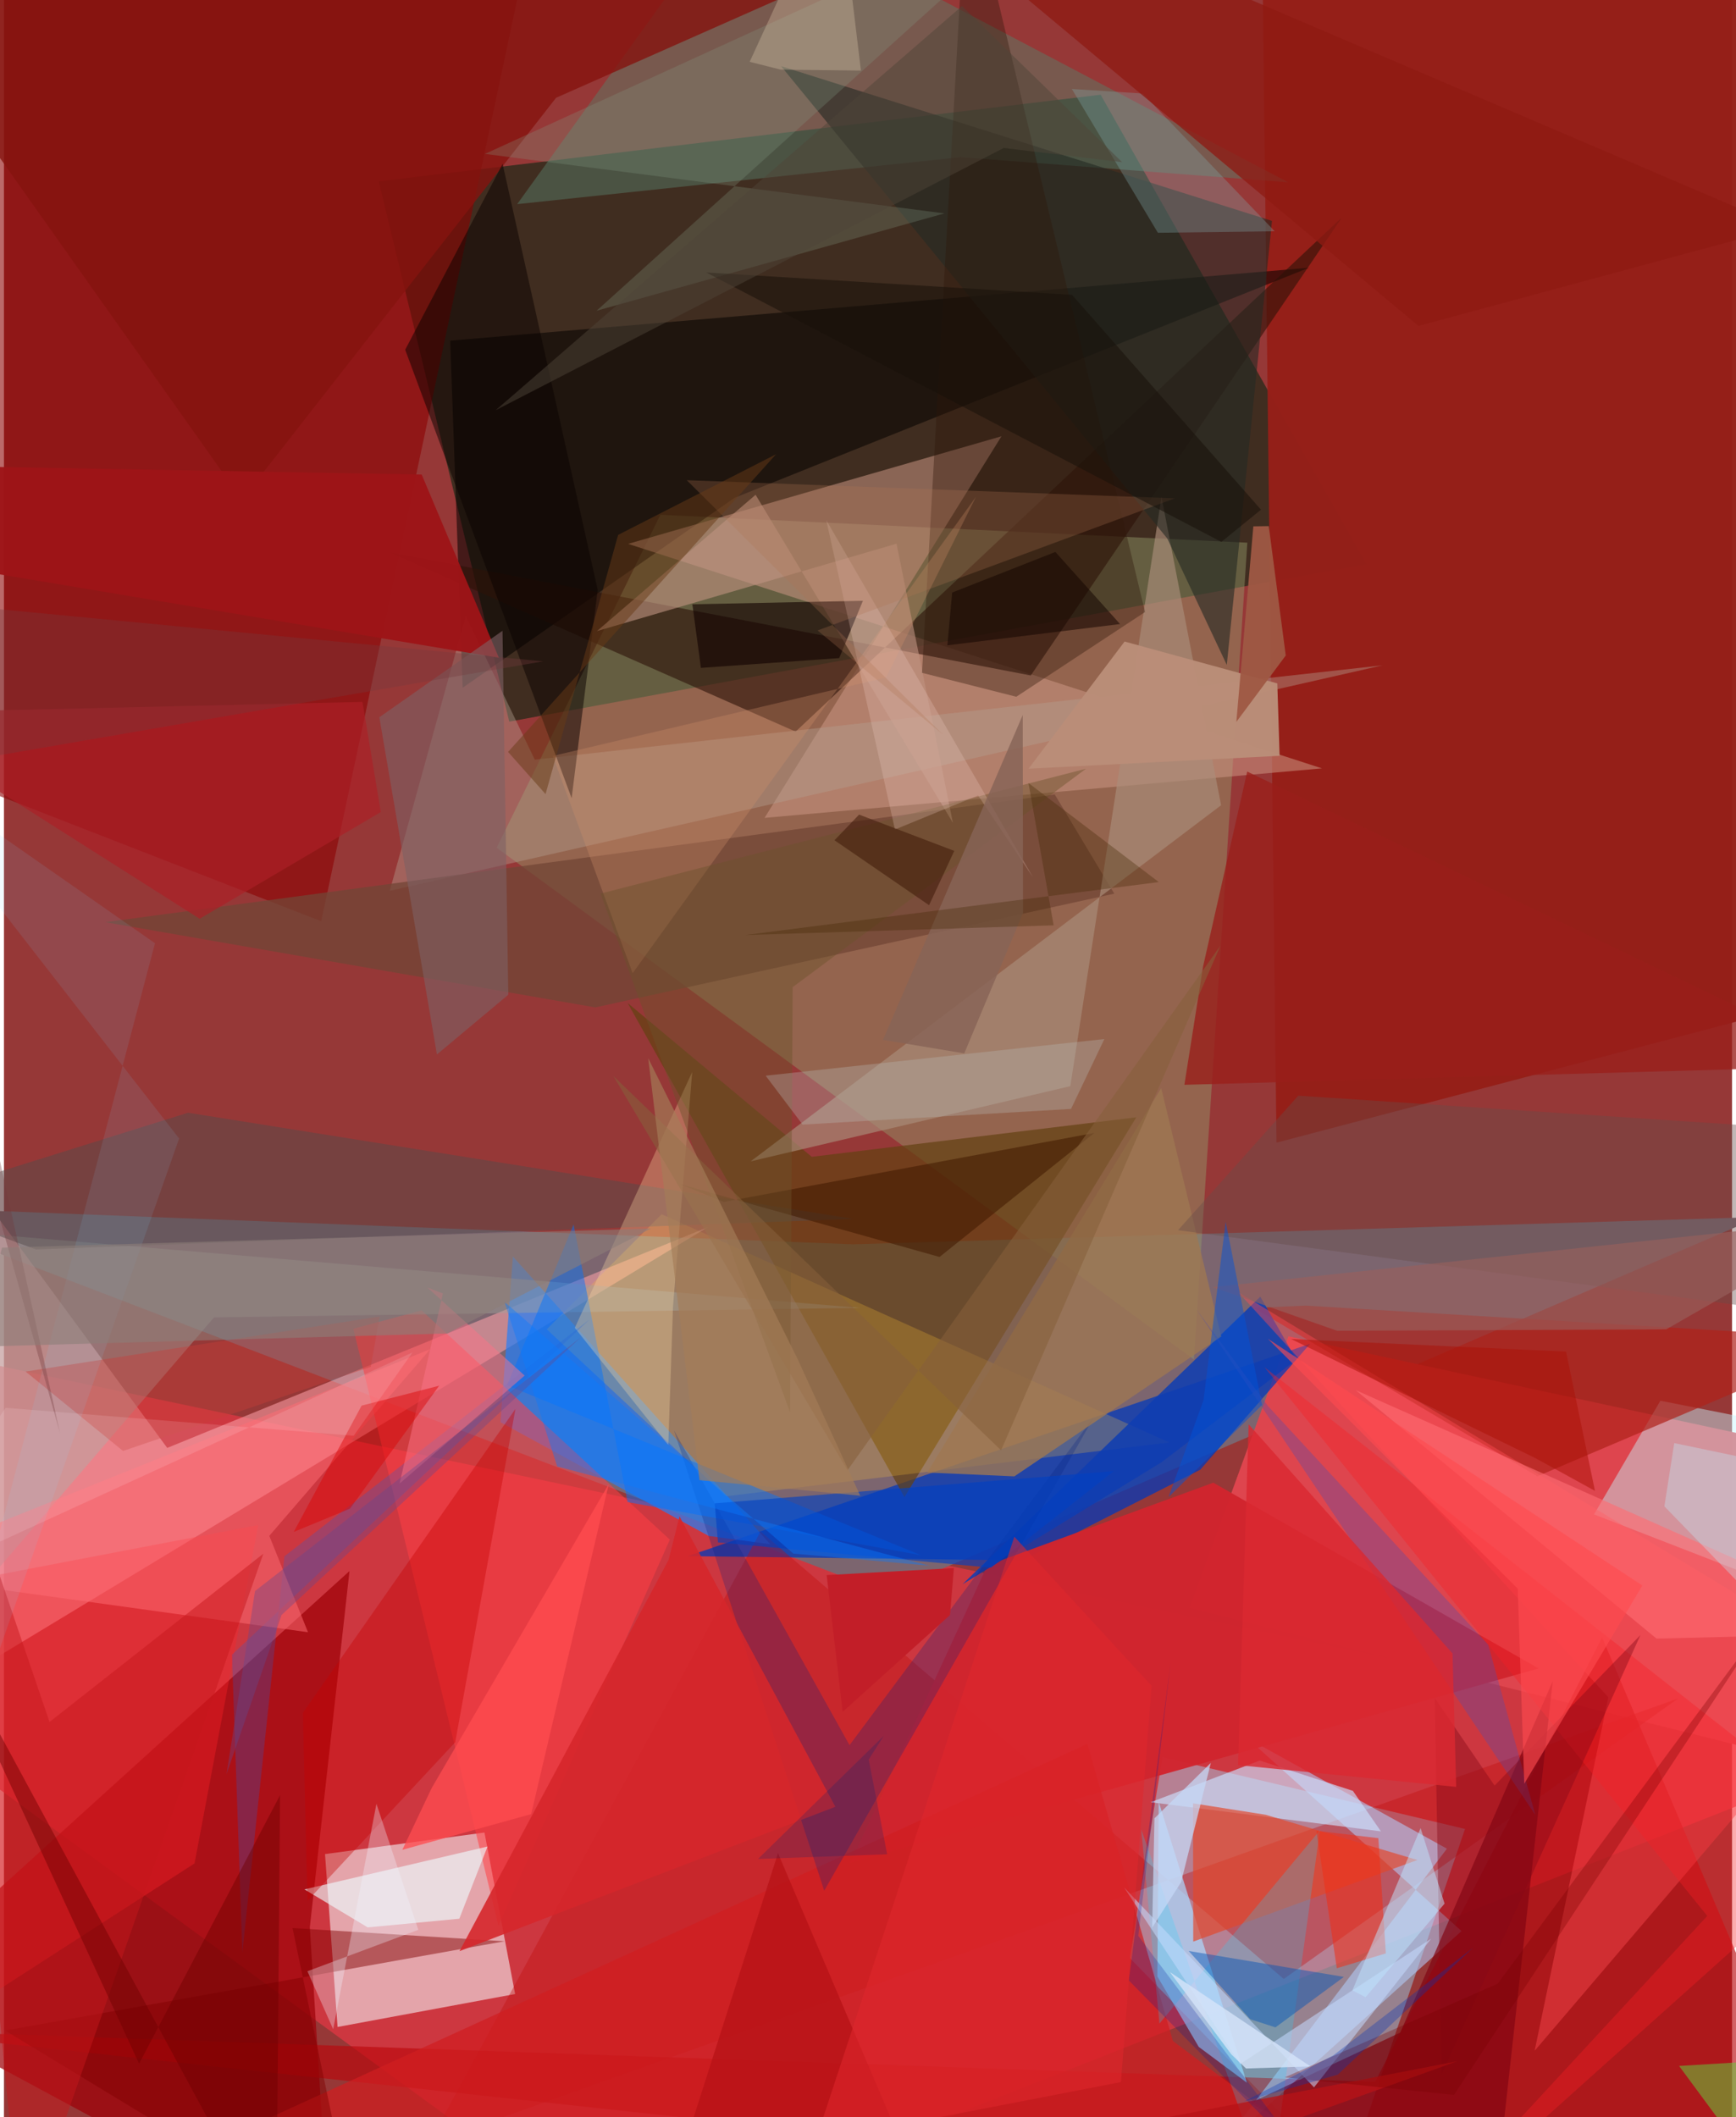 <svg xmlns="http://www.w3.org/2000/svg" width="228" height="278" viewBox="0 0 836 1024"><path fill="#963837" d="M0 0h836v1024H0z"/><path fill="#352b1e" fill-opacity=".882" d="M244.455 349.023l-63.13-261.288 349.212-41.927 128.418 226.975z"/><path fill="#f13747" fill-opacity=".596" d="M-62 648.058v173.651L299.805 1086 898 850.02z"/><path fill="#7c6670" fill-opacity=".996" d="M849.037 588.646l-438.194 13.192L-62 583.428 426.653 770.48z"/><path fill="#98dfff" fill-opacity=".435" d="M544.652 947l104.426 107.404 57.75-169.814-146.365-34.773z"/><path fill="#91986a" fill-opacity=".455" d="M575.648 657.502l-337.29-247.485 79.213-161.029 283.938 13.484z"/><path fill="#de454e" fill-opacity=".988" d="M621.401 646.327l-47.88 131.411 276.1 69.081L898 705.967z"/><path fill="#0039bb" fill-opacity=".729" d="M330.81 752.653l161.764 2.052 86.152-43.849 53.138-60.91z"/><path fill="#f1e6ec" fill-opacity=".62" d="M247.286 964.436l-14.827-78.108-77.142 10.428 6.07 83.618z"/><path fill="#ffa2a9" fill-opacity=".549" d="M-10.314 805.693l350.715-212.11L78.98 700.306-62 508.39z"/><path fill="#8b0000" fill-opacity=".588" d="M261.414-62L153.489 445.586-62 361.689-58.066-62z"/><path fill="#257ef7" fill-opacity=".698" d="M246.233 607.761l-6.053 80.118 100.773 55.018 29.692 3.957z"/><path fill="#951f18" fill-opacity=".973" d="M876.746 4.774L608.306-62l7.322 614.665L898 478.366z"/><path fill="#9e0107" fill-opacity=".718" d="M167.166 759.855L-62 967.608 157.629 1086l-9.662-153.806z"/><path fill="#ba070c" fill-opacity=".635" d="M663.327 1006.948L773.14 791.959 898 1086-62 981.672z"/><path fill="#624012" fill-opacity=".702" d="M301.713 485.108l89.068 74.4L547.795 540.4 435.632 724.112z"/><path fill="#050200" fill-opacity=".553" d="M353.386 240.79l-131.491 91.871-6.015-167.903 415.434-35.263z"/><path fill="#cc9784" fill-opacity=".529" d="M637.608 371.634l-269.652 23.945 114.602-184.56-180.626 52.027z"/><path fill="#2c1108" fill-opacity=".592" d="M382.985 353.86l264.34-248.785-150.577 221.626-310.645-59.73z"/><path fill="#587c69" fill-opacity=".482" d="M356.31-51.272L248.278 98.742 462.806 76.01 621.3 88.195z"/><path fill="#c5f6ff" fill-opacity=".443" d="M769.24 732.459L898 782.454v-85.862l-96.673-19.115z"/><path fill="#ff3f45" fill-opacity=".545" d="M322.123 744.676l-82.886 186.78-70.207-288.778 33.011-8.891z"/><path fill="#c20b0c" fill-opacity=".369" d="M619.131 957.157L809.97 821.464l-604.485 215.338 160.55-296.093z"/><path fill="#ffc435" fill-opacity=".235" d="M563.767 697.668l-214.44 26.017-86.733-80.74 55.586-55.664z"/><path fill="#b2d1ff" fill-opacity=".549" d="M705.143 933.987l-103.658-93.316 96.577 53.474-111.18 146.49z"/><path fill="#d1252e" fill-opacity=".965" d="M585.049 717.12l-109.27 39.989-66.219 143.819 332.836-93.964z"/><path fill="#af221a" fill-opacity=".702" d="M741.804 714.036l-137.148-81.448 25.022-1.108L898 647.62z"/><path fill="#b49f91" fill-opacity=".408" d="M256.786 367.404l-33.384-69.478-36.763 132.94 480.307-109.083z"/><path fill="#724636" fill-opacity=".765" d="M537.141 432.226l-251.078 55.03L49.01 446.02l459.345-61.738z"/><path fill="#abd8fe" fill-opacity=".706" d="M578.008 990l23.282 17.332-42.66-135.907-.652 84.478z"/><path fill="#a2a19c" fill-opacity=".459" d="M101.623 637.183l312.097-4.617L-62 592.286l58.711 167.04z"/><path fill="#aa8e7a" fill-opacity=".659" d="M588.815 389.464L361.27 561.688l154.612-36.357 44.097-285.013z"/><path fill="#810512" fill-opacity=".69" d="M602.984 1017.094l72.499-34.014 73.781-170.002L719 1086z"/><path fill="#cce2ff" fill-opacity=".647" d="M607.518 851.505l-52.76 20.177 111.369 14.075-13.553-19.587z"/><path fill="#252924" fill-opacity=".608" d="M613.439 106.846L375.956 31.995 562.8 260.476l28.773 61.119z"/><path fill="#cf1d21" fill-opacity=".722" d="M524.112 843.48l41.402 143.687L697.354 1086H-6.438z"/><path fill="#0e3db2" fill-opacity=".855" d="M625.253 657.65l-17.472-30.483-144.055 139.077 96.291-59.029z"/><path fill="#07217f" fill-opacity=".251" d="M527.478 685.084L396.82 914.481 324.14 691.8l84.924 152.272z"/><path fill="#534c4b" fill-opacity=".471" d="M15.454 604.306l-63.323-23.303 136.914-42.821L410.97 589.54z"/><path fill="#0074ff" fill-opacity=".471" d="M243.407 670.019l200.247 82.185-141.958-25.688-26.126-134.29z"/><path fill="#e2462b" fill-opacity=".671" d="M683.756 899.62l-73.337-21.879-35.185-5.538.104 66.883z"/><path fill="#ff4c52" fill-opacity=".427" d="M776.15 820.945L597.044 624.926 898 807.362 740.491 991.9z"/><path fill="#22d8ff" fill-opacity=".235" d="M550.175 884.829l8.814 93.9 77.657-93.553-24.39 176.48z"/><path fill="#9f7852" fill-opacity=".788" d="M488.807 714.069l100.097-67.62-29.062-120.176-113.17 185.94z"/><path fill="#85140f" fill-opacity=".796" d="M115.11 241.717L-62-8.4l572.53-52.054L267.105 47.29z"/><path fill="#fd2326" fill-opacity=".369" d="M-26.713 766.236l-24.48 227.49L92.21 901.258l30.816-163.656z"/><path fill="#4e4cae" fill-opacity=".333" d="M576.846 633.254l34.73 46.888L718.05 795.544l22.764 82.243z"/><path fill="#0a0200" fill-opacity=".506" d="M287.248 285.315L241.23 79.26l-47.132 89.897 80.526 216.897z"/><path fill="#edfbff" fill-opacity=".624" d="M175.967 932.219L145.37 913.83l88.566-20.733-13.652 34.914z"/><path fill="#ffe0a7" fill-opacity=".302" d="M276.161 642.239l56.793-123.771-9.29 113.46-2.275 66.98z"/><path fill="#810000" fill-opacity=".471" d="M.576 982.083L242.16 938.93l-102.559-6.405L171.642 1086z"/><path fill="#bf9280" fill-opacity=".608" d="M459.066 397.969l-27.263-135.003-144.936 42.271 76.746-65.93z"/><path fill="#2162d7" fill-opacity=".251" d="M110.298 800.314l5.035 143.996 20.355-191.592L283.332 638.14z"/><path fill="#ba8d78" fill-opacity=".984" d="M617.124 365.56l-1.117-35.021-73.878-20.252-46.465 61.507z"/><path fill="#829a83" fill-opacity=".271" d="M512.424-53.445L232.696 74.435l222.264 28.783-168.266 47.08z"/><path fill="#2f170a" fill-opacity=".373" d="M489.731 336.995l62.302-40.987L465.923-62l-21.801 387.418z"/><path fill="#c60001" fill-opacity=".38" d="M218.31 842.666l29.142-161.248-102.854 147.033 2.235 90.908z"/><path fill="#d5262b" fill-opacity=".894" d="M402.206 873.869l-75.388-140.466-5.3 21.091-101.14 189.215z"/><path fill="#ff6d75" fill-opacity=".51" d="M206.24 652.526L-62 760.466l209.084 28.983-18.721-46.627z"/><path fill="#100" fill-opacity=".608" d="M333.04 292.27l4.13 30.757 66.898-4.73 11.485-27.721z"/><path fill="#c4d9fd" fill-opacity=".557" d="M690.458 937.662l-92.404 60.595-56.185-85.394 91.895 96.723z"/><path fill="#81acad" fill-opacity=".318" d="M614.75 111.85l-56.516.733-41.62-69.543 34.344 2.198z"/><path fill="#9e1417" fill-opacity=".961" d="M-62 267.768l301.452 50.411-37.363-88.657L-62 224.809z"/><path fill="#674b4a" fill-opacity=".4" d="M626.15 529.94L898 547.959l-33.293 86.73-296.72-39.683z"/><path fill="#8f1a13" fill-opacity=".773" d="M860.688 109.93l-176.373 47.716L458.597-30.947 568.96-14.736z"/><path fill="#401901" fill-opacity=".561" d="M348.248 581.343l179.224-33.368-74.867 59.972-125.622-35.272z"/><path fill="#7e6064" fill-opacity=".604" d="M209.456 510.007l-27.855-163.094 59.578-41.818 2.81 176.027z"/><path fill="#9a1e1a" fill-opacity=".776" d="M571.056 524.691l9.07-57.378 21.33-94.132L898 515.438z"/><path fill="#ff6d73" fill-opacity=".62" d="M898 780.923L653.893 672.335 799.45 792.522l91.382-2.199z"/><path fill="#0052b6" fill-opacity=".451" d="M648.21 956.155l-33.092 24.41-12.155-3.914-29.842-33.04z"/><path fill="#5fd43e" fill-opacity=".51" d="M810.386 999.23l75.546-4.617-19.568 12.718-30.726 26.108z"/><path fill="#f71e24" fill-opacity=".369" d="M898 887.741L676.73 1086l147.281-159.32-214.16-265.38z"/><path fill="#d18f6b" fill-opacity=".302" d="M304.143 470.71L265.5 365.622l161.252-37.946 43.472-87.376z"/><path fill="#0041c3" fill-opacity=".612" d="M345.411 745.992l132.125 12.263 59.387-46.719-193.066 15.584z"/><path fill="#ab2026" fill-opacity=".682" d="M94.67 444.379l87.637-51.62-8.875-53.278L-62 344.94z"/><path fill="#f02d15" fill-opacity=".537" d="M634.93 885.483l29.959 3.577 3.63 55.725-23.726 7.192z"/><path fill="#6b522a" fill-opacity=".431" d="M523.449 371.811L381.565 477.453l-1.254 205.694-91.704-250.948z"/><path fill="#b8beba" fill-opacity=".314" d="M368.478 520.27l163.873-17.724-16.128 33.806-129.872 7.576z"/><path fill="#fb7489" fill-opacity=".494" d="M212.354 625.619l-7.552-2.913 47.094 42.614-60.49 52.215z"/><path fill="#c93e38" fill-opacity=".4" d="M57.612 701.78l-47.142-38.4 171.282-26.635-4.314 24.341z"/><path fill="#c5171c" fill-opacity=".482" d="M8.358 1086l-38.31-405.95 51.996 152.82 103.453-81.42z"/><path fill="#c21e28" d="M397.992 761.823l7.743 66.144 51.95-46.846 1.851-22.69z"/><path fill="#d5e4f8" fill-opacity=".816" d="M593.731 993.58l-29.677-39.762 68.006 45.639-31.187.997z"/><path fill="#985f5c" fill-opacity=".631" d="M898 589.119l-313.233 33.407 60.174 21.134 159.232-.707z"/><path fill="#f0cbc6" fill-opacity=".251" d="M397.792 251.533l33.243 149.669 40.21-16.486 26.627 39.706z"/><path fill="#ad7353" fill-opacity=".271" d="M393.612 304.924l60.567 50.332-123.855-123.005 236.11 8.774z"/><path fill="#6f0000" fill-opacity=".463" d="M131.726 1086L-44.16 760.65 65.367 998.137l68.194-129.85z"/><path fill="#c6d9f6" fill-opacity=".737" d="M583.847 852.66l-27.272 26.8-1.098 52.871 13.998-22.002z"/><path fill="#850916" fill-opacity=".416" d="M695.474 1003.32l96.224-212.515-70.578 72.818-28.953-42.37z"/><path fill="#81d8ff" fill-opacity=".106" d="M73.064 456.205L-62 361.934l146.737 188.72L-62 968.055z"/><path fill="#9e5843" fill-opacity=".953" d="M611.878 254.467l-7.458.105-8.222 94.584 23.898-32.12z"/><path fill="#f0f2fe" fill-opacity=".322" d="M180.197 872.45l-20.922 109.036-12.474-28.068 53.658-20.031z"/><path fill="#bde3fc" fill-opacity=".506" d="M658.733 965.979l-6.395-3.326 32.992-78.469 11.599 36.521z"/><path fill="#0053d8" fill-opacity=".471" d="M580.32 677.215l-16.954 46.9 45.263-44.533-17.6-88.661z"/><path fill="#753a3c" fill-opacity=".349" d="M-62 375.585l89.117 317.598L-62 288.948l322.807 30.92z"/><path fill="#da2931" fill-opacity=".82" d="M702.555 864.257l-1.786-64.552-98.625-110.818-5.128 164.839z"/><path fill="#edd8bb" fill-opacity=".282" d="M402.986-62l11.588 96.132-38.798-.45-15.018-3.776z"/><path fill="#86603a" fill-opacity=".569" d="M408.084 711.116L588.49 457.389 482.376 701.463 294.796 520.4z"/><path fill="#18120a" fill-opacity=".549" d="M339.776 131.794L588.95 262.102l19.167-15.583-91.411-103.92z"/><path fill="#876457" fill-opacity=".824" d="M425.268 502.947l67.597-157.13.128 95.806-28.426 67.868z"/><path fill="#b71216" fill-opacity=".776" d="M318.607 1071.204l55.85-174.901L455.172 1086l247.904-89.045z"/><path fill="#3b1604" fill-opacity=".514" d="M459.738 411.547l-12.19 26.27-45.756-31.408 11.898-12.412z"/><path fill="#fe4c50" fill-opacity=".769" d="M192.72 894.694l14.205-29.875 85.634-146.957-37.515 159.572z"/><path fill="#693a16" fill-opacity=".502" d="M297.135 258.712l-35.13 125.371-18.123-20.406 129.632-143.974z"/><path fill="#ab1007" fill-opacity=".51" d="M755.7 653.734l13.98 67.346-28.827-15.841-118.167-57.605z"/><path fill="#c1effc" fill-opacity=".333" d="M803.266 728.563l4.773-30.591L898 716.779l-58.917 48.669z"/><path fill="#da0001" fill-opacity=".439" d="M210.537 670.224l-37.51 9.624-32.833 61.095 27.194-11.26z"/><path fill="#097bff" fill-opacity=".4" d="M267.641 709.274l-25.502-79.622 139.754 121.771 65.738 5.833z"/><path fill="#011a9d" fill-opacity=".227" d="M548.76 936.302l82.793 110.332-87.39-88.772 20.235-153.474z"/><path fill="#412600" fill-opacity=".325" d="M358.662 452.244l200.012-25.625-63.046-47.897 12.183 68.831z"/><path fill="#a57d58" fill-opacity=".651" d="M383.703 656.804l30.543 66.633-77.773-7.548-24.813-204.085z"/><path fill="#df282d" fill-opacity=".545" d="M555.192 815.364l-14.834 191.658-147.799 28.625 96.237-292.4z"/><path fill="#8c7d78" fill-opacity=".592" d="M-.92 603.45l313.904-9.25-98.584 50.755-228.836 6.456z"/><path fill="#ff4a50" fill-opacity=".62" d="M732.32 768.374l-120.9-120.888 181.194 119.381-57.132 95.852z"/><path fill="#130500" fill-opacity=".529" d="M456.4 312.115l83.531-10.28-31.284-34.884-49.922 19.641z"/><path fill="#002571" fill-opacity=".212" d="M425.644 839.546l-7.307 11.504 8.941 45.809-62.475 2.251z"/><path fill="#4e4439" fill-opacity=".486" d="M237.89 198.4L483.673 71.563l57.293 6.883-77.492-75.512z"/><path fill="#780000" fill-opacity=".314" d="M854.274 781.395l-131.663 178.05-103.032 45.312 81.896 8.476z"/><path fill="#ffe9f6" fill-opacity=".137" d="M.827 680.907l168.35 13.514 28.451-40.279L-62 773.146z"/><path fill="#64478e" fill-opacity=".365" d="M279.075 646.808L134.307 781.101l-26.642 77.014 13.792-88.582z"/><path fill="#0035b6" fill-opacity=".318" d="M710.82 941.97l-65.584 61.463-45.434 13.04 43.308-22.37z"/></svg>